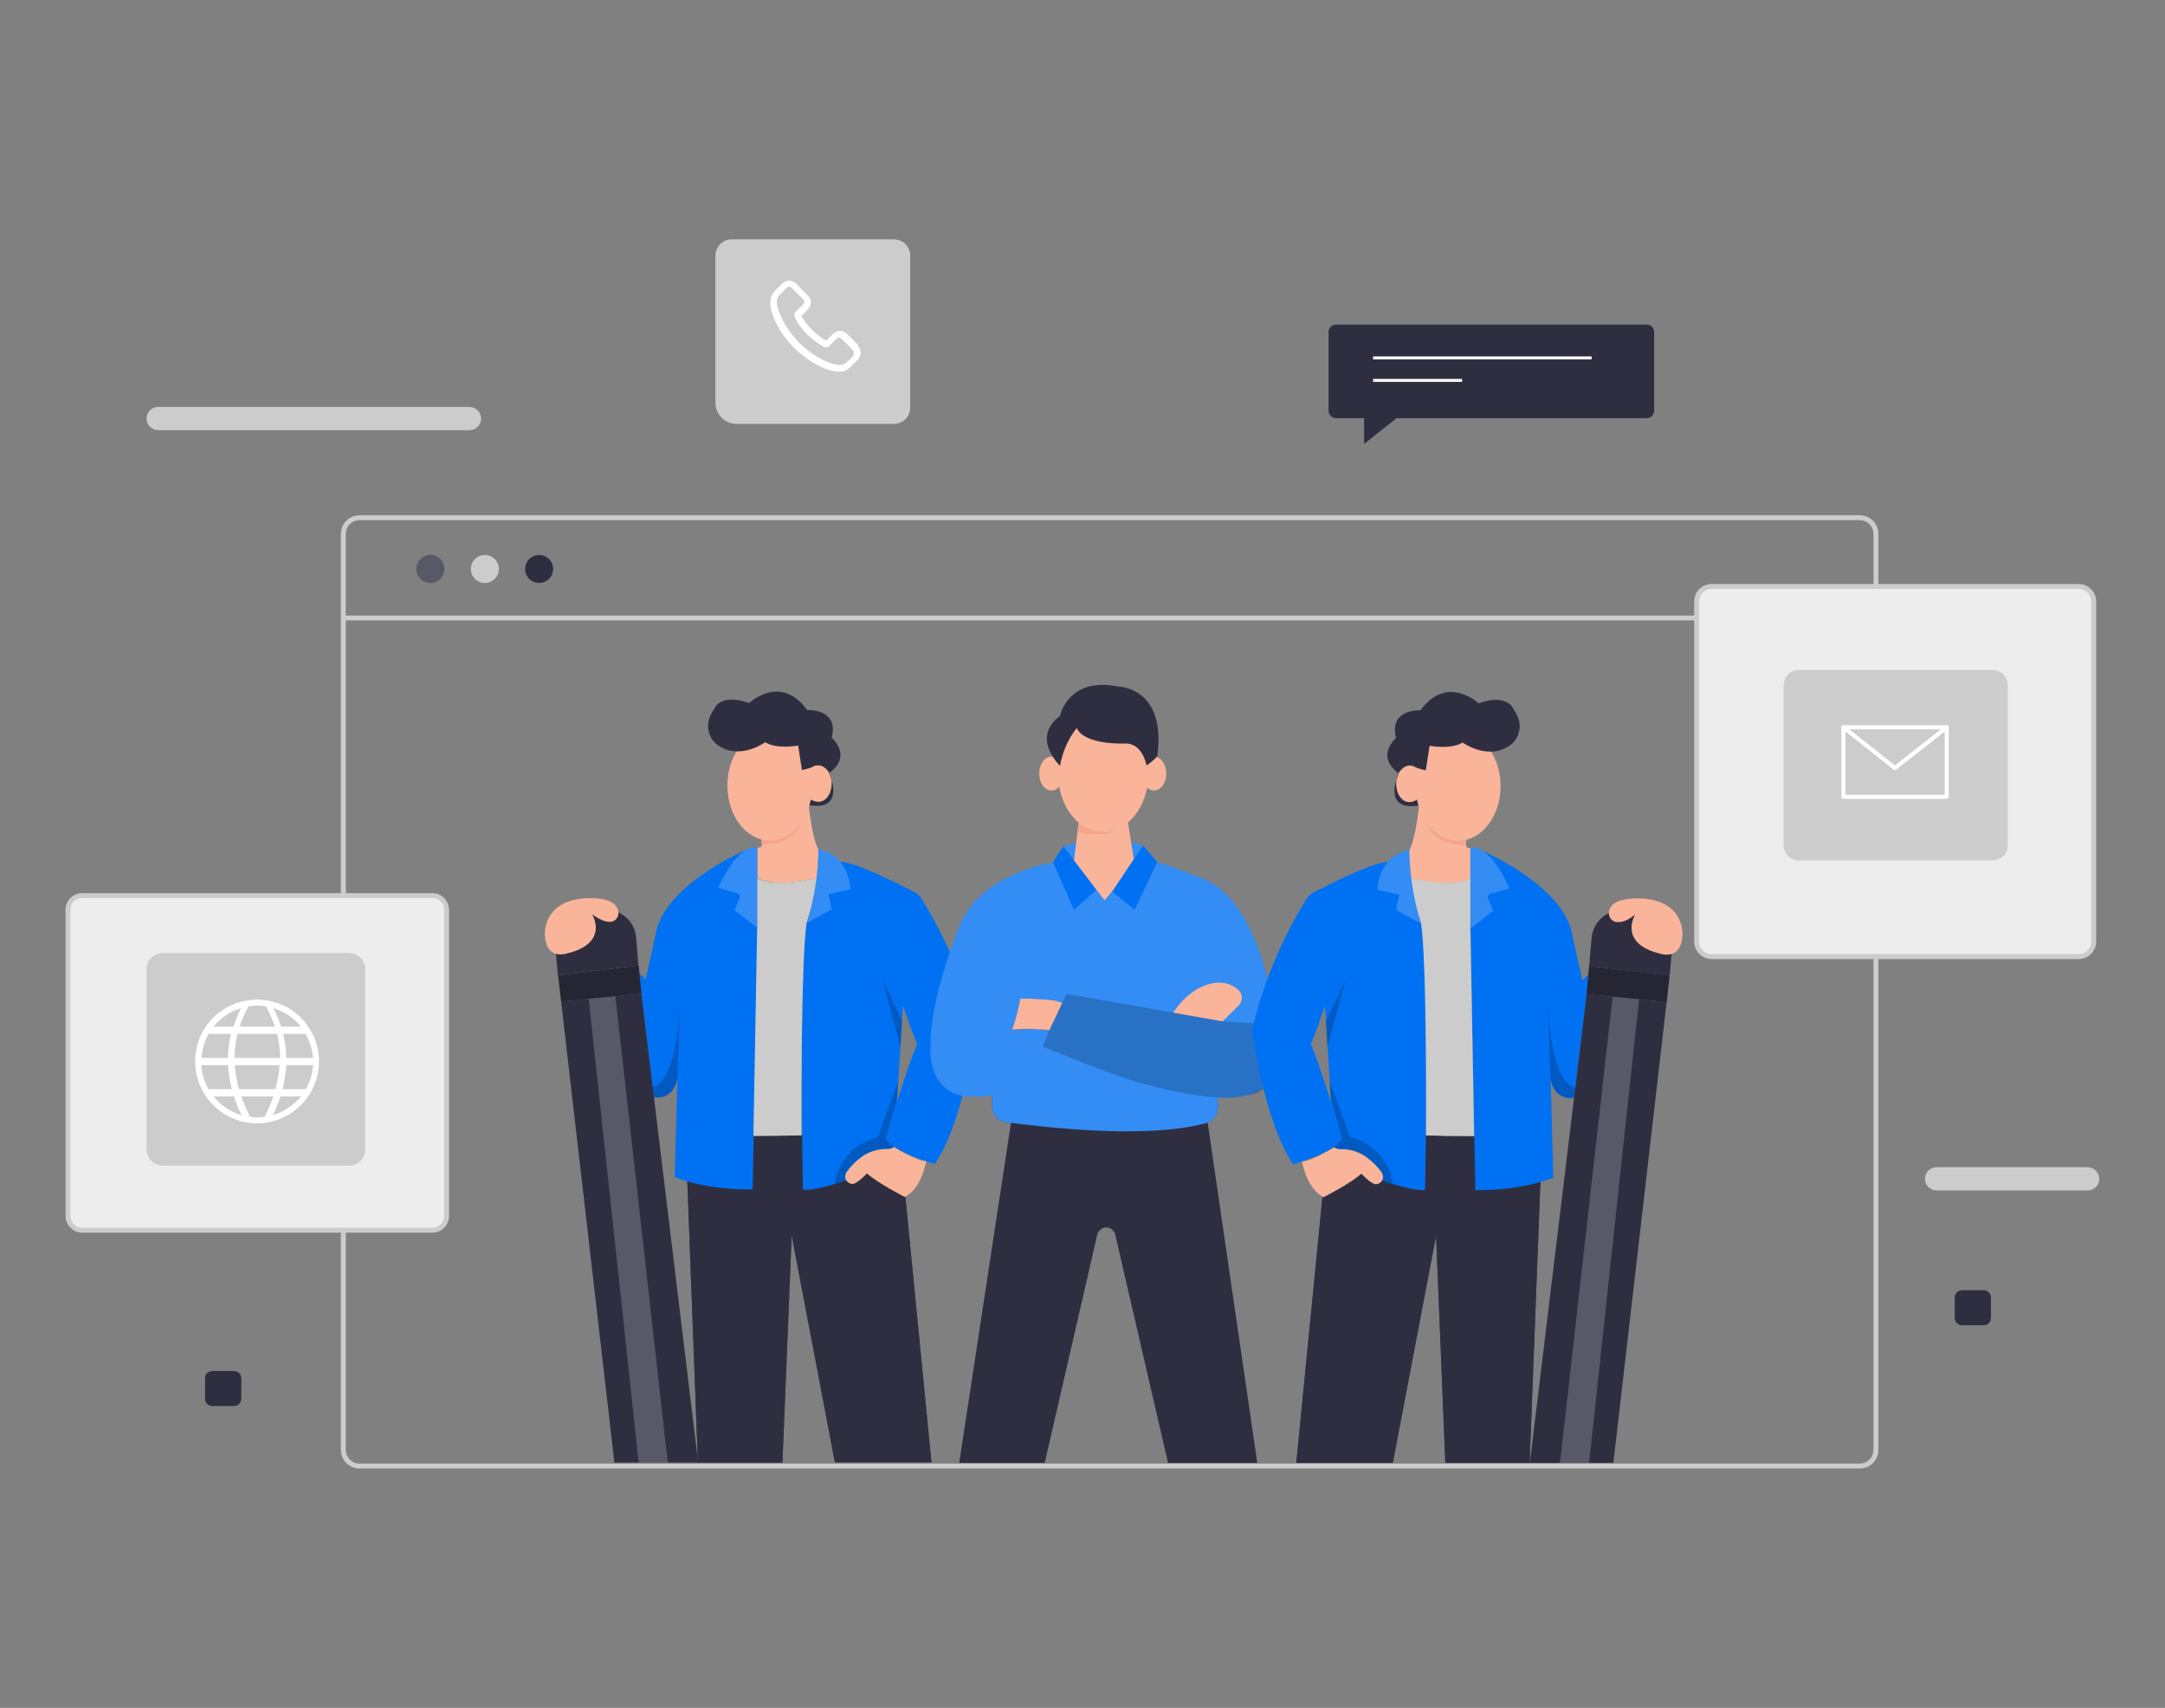 <?xml version="1.0" encoding="utf-8"?>
<!-- Generator: Adobe Illustrator 24.3.0, SVG Export Plug-In . SVG Version: 6.00 Build 0)  -->
<svg version="1.1" id="a34b2483-b408-41ec-8a7f-4b7e340c4e88"
	 xmlns="http://www.w3.org/2000/svg" xmlns:xlink="http://www.w3.org/1999/xlink" x="0px" y="0px" viewBox="0 0 865.8 682.9"
	 style="enable-background:new 0 0 865.8 682.9;" xml:space="preserve">
<rect x="0" y="0" width="865.8" height="682.9" fill="#808080" stroke="none"/>
<style type="text/css">
	.st0{fill:#3F3D56;}
	.st1{fill:#2F2E41;}
	.st2{fill:#F9B499;}
	.st3{fill:#0071F2;}
	.st4{opacity:0.2;enable-background:new    ;}
	.st5{opacity:0.2;fill:#FFFFFF;enable-background:new    ;}
	.st6{fill:#CCCCCC;}
	.st7{fill:#F4A48E;}
	.st8{fill:none;stroke:#CCCCCC;stroke-width:1.97;stroke-miterlimit:10;}
	.st9{fill:#EDEDED;}
	.st10{fill:none;stroke:#FFFFFF;stroke-width:1.65;stroke-linecap:round;stroke-linejoin:round;}
	.st11{fill:#FFFFFF;}
	.st12{fill:none;stroke:#FFFFFF;stroke-width:1.18;stroke-miterlimit:10;}
</style>
<g>
	<path class="st0" d="M333.9,584.8L316.6,494l-3.7,90.8h-33.8L274,449.5c25.4,10.7,85.2,0,85.2,0l13.3,135.2H333.9z"/>
	<path class="st1" d="M333.9,584.8L316.6,494l-3.7,90.8h-33.8L274,449.5c25.4,10.7,85.2,0,85.2,0l13.3,135.2H333.9z"/>
	<path class="st2" d="M304.4,332.2l0.3,5.5c0,1.4-1.8,1.2-1.8,1.2v12c7.2,4.7,24.5,0,24.5,0l1.4-9.4c-3.7-2-5.4-19-5.7-22.7
		c-0.1-0.4-0.1-0.7-0.1-0.7L304.4,332.2z"/>
	<path class="st3" d="M366.9,417.4c-2.8,5-12.7,37.8-12.7,37.8c2.8,5.5,19.6,10.2,19.6,10.2c11.5-16.3,16.5-53.6,16.5-53.6
		c-4.4-18.7-11.8-36.5-22-52.8c-0.6-0.9-1.4-1.6-2.3-2.1c-5.5-2.9-25.5-13.1-30.6-12.3l-12.8,24.6c-3.2,21.5-1.5,106.4-1.5,106.4
		c5.2,1.7,36.1-10.2,36.1-10.2l3.9-63.4C366,416.5,366.8,417.4,366.9,417.4z"/>
	<path class="st3" d="M269.8,470.6l1.1-39.4c-1.7,9.1-9.4,7.5-9.4,7.5l-6.1-49.7l2.8,2.6l3.9-17.5c3-20.4,36.6-34.4,36.6-34.4
		l4.2,31.3l-1.9,104.6C280.8,475.8,269.8,470.6,269.8,470.6z"/>
	<path class="st4" d="M261,434.7l0.5,4c8.1,1.4,9.4-7.5,9.4-7.5l1.1-32C270.7,434.8,261,434.7,261,434.7z"/>
	<path class="st2" d="M357.6,458.6c-0.8,0.6-1.9,0.9-2.9,0.8c-3.3-0.1-6.5,0.9-9.3,2.6c-2.7,1.8-5,4.1-6.9,6.7
		c-0.3,0.5-0.5,1.1-0.5,1.7c0,1.7,1.4,3,3,3l0,0c1.7,0,5.7-4.2,5.7-4.2c4.5,4,15.1,9.4,15.1,9.4c6.8-3.3,8.6-14.3,8.6-14.3
		C366.1,464.2,357.6,458.6,357.6,458.6z"/>
	<polygon class="st1" points="245.7,584.8 279.2,584.8 256.5,397.3 224.4,400.5 	"/>
	<polygon class="st5" points="267.1,584.8 255.4,584.8 235.4,399.2 246.1,398.3 266.5,580 	"/>
	<polygon class="st1" points="223.2,390 224.4,400.5 256.5,397.3 255.4,386 	"/>
	<polygon class="st4" points="223.2,390 224.4,400.5 256.5,397.3 255.4,386 	"/>
	<path class="st1" d="M254.4,374.8c-0.6-6.7-6.5-11.6-13.2-11l-8.2,0.8c0,0,0,0-0.1,0c-6.7,0.7-11.5,6.6-10.9,13.2l1.1,12.2l32.2-4
		L254.4,374.8C254.4,374.8,254.4,374.8,254.4,374.8z"/>
	<path class="st2" d="M243.8,368.6c0.1,0,0.3,0,0.4,0c2-0.2,3.4-2.1,3.1-4c-0.9-7-14.7-5.3-14.7-5.3c-15.5,1.7-14.7,14.1-14.7,14.1
		c0.2,10.7,8.6,7.9,8.6,7.9c17.5-4.1,10.3-15.7,10.3-15.7C240,367.9,242.2,368.6,243.8,368.6z"/>
	<path class="st6" d="M301.3,454.2l1.5-83.1v-20.1c6.5,4.5,24.5,0,24.5,0c-1.1,7.5-4.8,18.2-4.8,18.2c-2.3,16-2,84.8-2,84.8
		L301.3,454.2z"/>
	<polygon class="st4" points="360.1,418.8 353,392.1 360.8,408.3 	"/>
	<path class="st4" d="M346.2,461.5c2.6-1.3,5.5-2,8.5-2.1l0,0c1,0,2-0.3,2.9-0.8l0,0c-1.5-0.8-2.6-2-3.4-3.4l4.6-16.3l0.4-6.5
		l-8.3,22.4c-8.7,2-15.3,8.9-16.9,17.6v1l4.3-1.3c-0.9-1,0.1-3.2,0.1-3.2C340.5,464.9,346.2,461.5,346.2,461.5"/>
	<path class="st3" d="M327.3,339.7c-0.1,10-1.7,19.9-4.7,29.4l10-5.5l-1.3-6.1l8.8-1.9C338.9,340.7,327.3,339.7,327.3,339.7z"/>
	<path class="st5" d="M327.3,339.7c-0.1,10-1.7,19.9-4.7,29.4l10-5.5l-1.3-6.1l8.8-1.9C338.9,340.7,327.3,339.7,327.3,339.7z"/>
	<path class="st3" d="M293.7,363.9l2.1-4.8c0-0.1,0-0.1,0.1-0.2c0.2-0.7-0.2-1.5-1-1.7l-7.7-2.2c8.6-18.8,15.6-16.1,15.6-16.1v32.1
		L293.7,363.9z"/>
	<path class="st5" d="M293.7,363.9l2.1-4.8c0-0.1,0-0.1,0.1-0.2c0.2-0.7-0.2-1.5-1-1.7l-7.7-2.2c8.6-18.8,15.6-16.1,15.6-16.1v32.1
		L293.7,363.9z"/>
	<path class="st7" d="M320.6,328.4c-3.3,7.6-16.1,7.2-16.1,7.2l0.1,2.1C318.5,337.8,320.6,328.4,320.6,328.4z"/>
	<path class="st2" d="M307.8,292.3c7.5,0,13.9,6.3,16.1,15c0.8-0.8,2-1.3,3.2-1.3c3.1,0,5.5,3.3,5.5,7.4s-2.5,7.4-5.5,7.4
		c-1,0-2.1-0.4-2.8-1.1c-1.9,9.4-8.5,16.4-16.4,16.4c-9.4,0-17-9.8-17-21.9C290.8,302.1,298.4,292.3,307.8,292.3z"/>
	<path class="st1" d="M321.2,307.8c1.4-0.3,2.8-0.7,4.1-1.4c1.6-0.7,3.4-0.5,4.7,0.7c4.5,3.6,1.9,10,1.9,10
		c-2.8,5.9-7.6,2.6-7.6,2.6l-0.6,2.3c14.9,2.3,7.9-12.9,7.9-12.9c9.5-7,1-14.1,1-14.1c3.1-11.8-9.8-11.1-9.8-11.1
		c-10.6-14.7-23.2-2.8-23.2-2.8c-11.8-4.1-13.9,2.3-13.9,2.3c-5.7,7.7,0,13.4,0,13.4c9,8.2,20.3,0,20.3,0c4.8,2.9,13.2,1.3,13.2,1.3
		l1.5,9.8L321.2,307.8z"/>
</g>
<path class="st1" d="M658.6,129.8H534.3c-1.7,0-3,1.3-3,3v31.4c0,1.7,1.3,3,3,3h11.2v10.3l13-10.3h100c1.7,0,3-1.3,3-3v-31.4
	C661.5,131.1,660.2,129.8,658.6,129.8z"/>
<path class="st0" d="M518.4,584.9l13.3-135.2c0,0,59.8,10.7,85.2,0l-5.2,135.2H578l-3.7-90.8L557,584.9H518.4z"/>
<path class="st1" d="M518.4,584.9l13.3-135.2c0,0,59.8,10.7,85.2,0l-5.2,135.2H578l-3.7-90.8L557,584.9H518.4z"/>
<path class="st1" d="M404.8,445.7l-21.2,139.2h34.2l21-91.2c0.4-1.7,1.9-2.9,3.6-2.9l0,0c1.7,0,3.2,1.2,3.6,2.9l21.1,91.2h35.7
	l-20.3-139.2H404.8z"/>
<path class="st0" d="M396.8,435.8v6.8c0,3.1,2.3,5.7,5.4,6.1c14.5,1.8,55.5,7,80,0.4c3.1-0.9,5.2-3.8,4.9-7.1l-0.5-5.2L438,424.6
	L396.8,435.8z"/>
<path class="st3" d="M396.8,435.8v6.8c0,3.1,2.3,5.7,5.4,6.1c14.5,1.8,55.5,7,80,0.4c3.1-0.9,5.2-3.8,4.9-7.1l-0.5-5.2L438,424.6
	L396.8,435.8z"/>
<path class="st5" d="M396.8,435.8v6.8c0,3.1,2.3,5.7,5.4,6.1c14.5,1.8,55.5,7,80,0.4c3.1-0.9,5.2-3.8,4.9-7.1l-0.5-5.2L438,424.6
	L396.8,435.8z"/>
<path class="st3" d="M489,408.4l-62.5-11l-6.9,14.5l-2.7,6.5l21.8,8.9c0,0,61.5,23.8,70.1,3.3c0,0,5.2-8.7,0.3-27.8
	c-0.2-0.7-0.3-1.4-0.4-2.1c-1-6.3-7.1-40.8-27.3-49.2c0,0-14.5-5.9-18.6-6.6h-41.7c0,0-30.6,4.3-38.2,27.4c0,0-11,26.9-10.8,46.2
	c0,0-1.7,19.2,15.7,20c0,0,35.3-0.1,51-11.1l-21.8-8.9l2.7-6.5c-5-0.6-10-0.6-14.9,0c0,0,3.4-8.9,3.6-17.4"/>
<path class="st5" d="M489,408.4l-62.5-11l-6.9,14.5l-2.7,6.5l21.8,8.9c0,0,61.5,23.8,70.1,3.3c0,0,5.2-8.7,0.3-27.8
	c-0.2-0.7-0.3-1.4-0.4-2.1c-1-6.3-7.1-40.8-27.3-49.2c0,0-14.5-5.9-18.6-6.6h-41.7c0,0-30.6,4.3-38.2,27.4c0,0-11,26.9-10.8,46.2
	c0,0-1.7,19.2,15.7,20c0,0,35.3-0.1,51-11.1l-21.8-8.9l2.7-6.5c-5-0.6-10-0.6-14.9,0c0,0,3.4-8.9,3.6-17.4"/>
<path class="st4" d="M426.5,397.4c-1.8,2.9-2.9,6.3-4.7,10c-1.8,3.6-3.4,7.3-4.8,11c5.3,2.3,11,4.5,16.8,6.8
	c9.3,3.6,20.3,7.6,27.3,9.1c0,0,25.6,7.2,37.9,3.6c0,0,12.5,0.2,12.3-20.5l-0.6-7.7l-21.6-1.3L426.5,397.4z"/>
<path class="st3" d="M425.3,338.4c0,0,16.3-5.6,31.8-0.3c-1.7,2.8-3.5,5.7-5.5,8.6c-3.3,4.9-6.7,9.3-9.9,13.3L425.3,338.4z"/>
<path class="st5" d="M425.3,338.4c0,0,16.3-5.6,31.8-0.3c-1.7,2.8-3.5,5.7-5.5,8.6c-3.3,4.9-6.7,9.3-9.9,13.3L425.3,338.4z"/>
<polygon class="st3" points="429.5,363.8 421.1,344.7 425.3,338.4 438.5,355.8 "/>
<polygon class="st3" points="444.9,356.5 453.7,363.8 462.8,344.7 457.1,338.1 "/>
<polygon class="st2" points="431.6,327 429.5,344 441.7,360 444.9,356.2 453.4,343.5 450.8,327 "/>
<path class="st2" d="M408,399.3c0,0,13.8-0.3,16.8,1.7l-5.1,10.8c0,0-12.2-0.9-14.9,0C404.8,411.9,407.5,403.5,408,399.3z"/>
<path class="st2" d="M469.2,404.9c0,0,6.5-11.1,17.6-12c3.1-0.2,6.1,0.8,8.4,2.9l0,0c1.8,1.6,1.9,4.3,0.3,6.1
	c-0.1,0.1-0.1,0.1-0.2,0.2l-6.4,6.3L469.2,404.9z"/>
<path class="st2" d="M567.9,318.3c0,0,0,0.3-0.1,0.7c-0.3,3.7-2,20.8-5.7,22.7l1.4,9.4c0,0,17.4,4.7,24.5,0v-12c0,0-1.8,0.1-1.8-1.2
	l0.3-5.5L567.9,318.3z"/>
<path class="st3" d="M529.9,402.1l3.9,63.4c0,0,30.9,11.9,36.1,10.2c0,0,1.7-84.9-1.5-106.4l-12.8-24.6c-5.1-0.8-25.1,9.4-30.6,12.3
	c-0.9,0.5-1.7,1.2-2.3,2.1c-10.2,16.3-17.6,34.1-22,52.8c0,0,5,37.4,16.5,53.6c0,0,16.8-4.7,19.6-10.2c0,0-9.9-32.8-12.7-37.8
	C524.1,417.5,524.9,416.7,529.9,402.1z"/>
<path class="st3" d="M590,475.9l-1.9-104.6l4.2-31.3c0,0,33.5,14,36.6,34.4l3.9,17.5l2.8-2.6l-6.1,49.7c0,0-7.7,1.6-9.4-7.5
	l1.1,39.4C621.2,470.8,610.1,476,590,475.9z"/>
<path class="st4" d="M618.9,399.3l1.1,32c0,0,1.3,8.9,9.4,7.5l0.5-4C629.9,434.8,620.2,435,618.9,399.3z"/>
<path class="st2" d="M520.7,464.4c0,0,1.8,11,8.6,14.3c0,0,10.6-5.3,15.1-9.4c0,0,4,4.2,5.7,4.2l0,0c1.7,0,3-1.3,3-3
	c0-0.6-0.2-1.2-0.5-1.7c-1.9-2.6-4.2-4.9-6.9-6.7c-2.8-1.8-6-2.7-9.3-2.6c-1,0.1-2.1-0.2-2.9-0.8
	C533.3,458.7,524.8,464.4,520.7,464.4z"/>
<polygon class="st1" points="666.5,400.7 634.5,397.5 611.8,584.9 645.2,584.9 "/>
<polygon class="st5" points="624.4,580.2 644.9,398.5 655.5,399.4 635.5,584.9 623.8,584.9 "/>
<polygon class="st1" points="635.5,386.2 634.5,397.5 666.5,400.7 667.7,390.1 "/>
<polygon class="st4" points="635.5,386.2 634.5,397.5 666.5,400.7 667.7,390.1 "/>
<path class="st1" d="M636.5,375l-1,11.2l32.2,4l1.1-12.2c0.7-6.7-4.2-12.6-10.9-13.2c0,0,0,0-0.1,0l-8.2-0.8
	C643,363.4,637.1,368.3,636.5,375C636.5,375,636.5,375,636.5,375z"/>
<path class="st2" d="M653.9,365.7c0,0-7.1,11.6,10.3,15.7c0,0,8.4,2.8,8.6-7.9c0,0,0.9-12.4-14.7-14.1c0,0-13.8-1.7-14.7,5.3
	c-0.2,2,1.2,3.8,3.1,4c0.1,0,0.3,0,0.4,0C648.7,368.8,650.9,368.1,653.9,365.7z"/>
<path class="st6" d="M570.3,454c0,0,0.4-68.8-2-84.8c0,0-3.7-10.7-4.8-18.2c0,0,18,4.5,24.5,0v20.1l1.5,83.1L570.3,454z"/>
<path class="st3" d="M407.4,390.9l0.6,8.4c0,0,13.6-0.2,16.8,1.7l2.5-5.1L407.4,390.9z"/>
<path class="st5" d="M407.4,390.9l0.6,8.4c0,0,13.6-0.2,16.8,1.7l2.5-5.1L407.4,390.9z"/>
<polygon class="st4" points="530.2,408.5 537.9,392.3 530.8,418.9 "/>
<path class="st4" d="M544.7,461.7c0,0,5.7,3.4,7.8,7.2c0,0,1.1,2.2,0.1,3.2l4.3,1.3v-1c-1.6-8.7-8.2-15.7-16.9-17.6l-8.3-22.4
	l0.4,6.5l4.6,16.3c-0.8,1.4-2,2.6-3.4,3.4l0,0c0.9,0.5,1.9,0.8,2.9,0.8l0,0C539.2,459.6,542.1,460.3,544.7,461.7"/>
<path class="st3" d="M550.8,355.8l8.8,1.9l-1.3,6.1l10,5.5c-3-9.5-4.6-19.4-4.7-29.4C563.7,339.9,552,340.9,550.8,355.8z"/>
<path class="st5" d="M550.8,355.8l8.8,1.9l-1.3,6.1l10,5.5c-3-9.5-4.6-19.4-4.7-29.4C563.7,339.9,552,340.9,550.8,355.8z"/>
<path class="st3" d="M588.1,371.2v-32.1c0,0,7-2.8,15.6,16.1l-7.7,2.2c-0.7,0.2-1.2,1-1,1.7c0,0.1,0,0.1,0.1,0.2l2.1,4.8
	L588.1,371.2z"/>
<path class="st5" d="M588.1,371.2v-32.1c0,0,7-2.8,15.6,16.1l-7.7,2.2c-0.7,0.2-1.2,1-1,1.7c0,0.1,0,0.1,0.1,0.2l2.1,4.8
	L588.1,371.2z"/>
<line class="st8" x1="137.3" y1="247.1" x2="750.2" y2="247.1"/>
<path class="st8" d="M143.8,207h599.9c3.6,0,6.5,2.9,6.5,6.5v366.2c0,3.6-2.9,6.5-6.5,6.5H143.8c-3.6,0-6.5-2.9-6.5-6.5V213.5
	C137.3,209.9,140.2,207,143.8,207z"/>
<path class="st1" d="M177.7,227.5c0,3.1-2.5,5.6-5.6,5.6s-5.6-2.5-5.6-5.6s2.5-5.6,5.6-5.6S177.7,224.4,177.7,227.5L177.7,227.5z"/>
<path class="st5" d="M177.7,227.5c0,3.1-2.5,5.6-5.6,5.6s-5.6-2.5-5.6-5.6s2.5-5.6,5.6-5.6S177.7,224.4,177.7,227.5L177.7,227.5z"/>
<path class="st6" d="M199.5,227.5c0,3.1-2.5,5.6-5.6,5.6s-5.6-2.5-5.6-5.6s2.5-5.6,5.6-5.6S199.5,224.4,199.5,227.5L199.5,227.5z"/>
<path class="st1" d="M221.2,227.5c0,3.1-2.5,5.6-5.6,5.6s-5.6-2.5-5.6-5.6s2.5-5.6,5.6-5.6S221.2,224.4,221.2,227.5L221.2,227.5z"/>
<path class="st9" d="M684.5,234.5h146.8c3.3,0,6,2.7,6,6v136c0,3.3-2.7,6-6,6H684.5c-3.3,0-6-2.7-6-6v-136
	C678.5,237.2,681.1,234.5,684.5,234.5z"/>
<path class="st8" d="M684.5,234.5h146.8c3.3,0,6,2.7,6,6v136c0,3.3-2.7,6-6,6H684.5c-3.3,0-6-2.7-6-6v-136
	C678.5,237.2,681.1,234.5,684.5,234.5z"/>
<path class="st6" d="M796.9,344h-77.6c-3.3,0-6-2.7-6-6v-64.1c0-3.3,2.7-6,6-6h77.6c3.3,0,6,2.7,6,6V338
	C802.9,341.3,800.2,344,796.9,344z"/>
<polygon class="st10" points="778.5,318.6 743.5,318.6 737.2,318.6 737.2,290.8 778.5,290.8 778.5,297.8 "/>
<polyline class="st10" points="737.2,290.8 757.8,307.1 778.5,290.8 "/>
<path class="st9" d="M32.9,358.1h140c3.2,0,5.7,2.6,5.7,5.7v122.4c0,3.2-2.6,5.7-5.7,5.7h-140c-3.2,0-5.7-2.6-5.7-5.7V363.9
	C27.1,360.7,29.7,358.1,32.9,358.1z"/>
<path class="st8" d="M32.9,358.1h140c3.2,0,5.7,2.6,5.7,5.7v122.4c0,3.2-2.6,5.7-5.7,5.7h-140c-3.2,0-5.7-2.6-5.7-5.7V363.9
	C27.1,360.7,29.7,358.1,32.9,358.1z"/>
<path class="st6" d="M65.2,381.1h74.3c3.7,0,6.6,3,6.6,6.6v71.8c0,3.7-3,6.6-6.6,6.6H65.2c-3.7,0-6.6-3-6.6-6.6v-71.8
	C58.5,384,61.5,381.1,65.2,381.1z"/>
<path class="st11" d="M85.3,406.9c-9.7,9.7-9.7,25.3,0,35c9.7,9.7,25.3,9.7,35,0c9.7-9.7,9.7-25.3,0-35c0,0,0,0,0,0
	C110.7,397.3,95,397.3,85.3,406.9z M120.3,410.5h-7.9c-0.8-2.6-1.9-5-3.1-7.4C113.7,404.4,117.5,407,120.3,410.5L120.3,410.5z
	 M93.8,423c0-3.2,0.4-6.5,1.2-9.6h15.8c0.8,3.1,1.2,6.4,1.2,9.6H93.8z M111.8,425.9c-0.2,3.2-0.8,6.5-1.7,9.6H95.6
	c-0.9-3.1-1.5-6.3-1.7-9.6H111.8z M102.8,402.1c1.2,0,2.3,0.1,3.5,0.3c1.5,2.6,2.7,5.3,3.6,8.1H95.8c0.9-2.8,2.1-5.5,3.6-8.1
	C100.5,402.2,101.7,402.1,102.8,402.1L102.8,402.1z M96.4,403.1c-1.2,2.4-2.2,4.9-3.1,7.4h-7.9C88.2,407,92,404.4,96.4,403.1
	L96.4,403.1z M83.4,413.4h9c-0.8,3.2-1.2,6.4-1.2,9.6H80.6C80.8,419.6,81.8,416.3,83.4,413.4z M83.4,435.5c-1.7-2.9-2.7-6.2-2.9-9.6
	h10.7c0.2,3.2,0.7,6.5,1.5,9.6H83.4z M85.4,438.4h8.2c0.8,2.6,1.8,5.1,3,7.5C92.2,444.6,88.3,442,85.4,438.4L85.4,438.4z
	 M102.9,446.8c-1,0-2-0.1-2.9-0.2c-1.3-2.7-2.5-5.4-3.5-8.2h12.8c-1,2.8-2.1,5.5-3.5,8.2C104.8,446.7,103.8,446.8,102.9,446.8
	L102.9,446.8z M109.1,445.9c1.2-2.4,2.2-4.9,3.1-7.5h8.2C117.4,442,113.5,444.6,109.1,445.9L109.1,445.9z M122.3,435.5H113
	c0.8-3.1,1.3-6.4,1.5-9.6h10.7C125,429.3,124,432.5,122.3,435.5L122.3,435.5z M125.2,423h-10.7c-0.1-3.2-0.5-6.5-1.3-9.6h9
	C123.9,416.3,124.9,419.6,125.2,423L125.2,423z"/>
<path class="st6" d="M187.7,172H63.3c-2.6,0-4.7-2.1-4.7-4.6c0,0,0,0,0,0l0,0c0-2.6,2.1-4.7,4.6-4.7c0,0,0,0,0,0h124.5
	c2.6,0,4.7,2.1,4.7,4.7l0,0l0,0C192.4,169.9,190.3,172,187.7,172z"/>
<path class="st6" d="M834.9,476h-60.4c-2.6,0-4.7-2.1-4.7-4.6c0,0,0,0,0,0l0,0c0-2.6,2.1-4.7,4.6-4.7c0,0,0,0,0,0h60.4
	c2.6,0,4.7,2.1,4.7,4.7l0,0C839.6,473.9,837.5,476,834.9,476z"/>
<path class="st1" d="M784.6,515.9h8.7c1.6,0,2.9,1.3,2.9,2.9v8.2c0,1.6-1.3,2.9-2.9,2.9h-8.7c-1.6,0-2.9-1.3-2.9-2.9v-8.2
	C781.7,517.2,783,515.9,784.6,515.9z"/>
<path class="st1" d="M84.9,548.2h8.7c1.6,0,2.9,1.3,2.9,2.9v8.2c0,1.6-1.3,2.9-2.9,2.9h-8.7c-1.6,0-2.9-1.3-2.9-2.9V551
	C82,549.4,83.3,548.2,84.9,548.2z"/>
<line class="st12" x1="549.1" y1="143.1" x2="636.5" y2="143.1"/>
<line class="st12" x1="549.1" y1="152.1" x2="584.7" y2="152.1"/>
<path class="st6" d="M292.6,95.7h64.9c3.6,0,6.5,2.9,6.5,6.5v60.8c0,3.6-2.9,6.5-6.5,6.5h-62.9c-4.7,0-8.5-3.8-8.5-8.5v-58.7
	C286.1,98.6,289,95.7,292.6,95.7z"/>
<path class="st11" d="M343.2,138l-4.4-4.4c-0.7-0.8-1.8-1.3-2.9-1.3c-1.1,0-2.1,0.5-2.9,1.3l-2.5,2.5l-0.5-0.2
	c-0.3-0.1-0.5-0.3-0.8-0.4c-2.5-1.6-4.7-3.7-6.6-6c-0.8-1-1.5-2.1-2.1-3.2c0.6-0.6,1.2-1.2,1.7-1.7l0.7-0.7c1.6-1.4,1.8-3.8,0.4-5.5
	c-0.1-0.1-0.3-0.3-0.4-0.4l-2.2-2.2c-0.3-0.2-0.5-0.5-0.7-0.8l-1.5-1.5c-0.7-0.8-1.8-1.2-2.9-1.3c-1.1,0-2.1,0.5-2.9,1.3l-2.8,2.8
	c-1,1-1.7,2.4-1.8,3.9c-0.1,2,0.2,4.1,1,6c1.4,3.8,3.5,7.3,6.2,10.4c3.5,4.2,7.8,7.5,12.7,9.9c2.2,1.1,4.6,1.9,7.1,2.1h0.5
	c1.8,0,3.5-0.7,4.8-2.1l0.1-0.1c0.4-0.5,0.9-1,1.4-1.4l1-1c1.6-1.5,1.7-4,0.2-5.7C343.3,138.1,343.3,138,343.2,138z M341.4,142.1
	l-1,1c-0.5,0.5-1,1-1.6,1.6c-0.7,0.8-1.8,1.2-2.9,1.2h-0.4c-2.2-0.2-4.3-0.9-6.2-1.9c-4.5-2.2-8.6-5.4-11.8-9.3
	c-2.4-2.9-4.4-6.1-5.8-9.6c-0.7-1.5-1.1-3.2-1-4.9c0-0.9,0.4-1.7,1.1-2.3l2.7-2.7c0.3-0.3,0.7-0.5,1.1-0.6c0.4,0,0.8,0.2,1.1,0.6
	l1.4,1.4c0.2,0.3,0.5,0.6,0.8,0.8l2.2,2.2c0.3,0.3,0.5,0.7,0.5,1.1c0,0.4-0.2,0.8-0.5,1.1l-0.7,0.7l-2,2l-0.1,0.1
	c-0.6,0.5-0.8,1.3-0.5,2v0.1c0.7,1.5,1.5,3,2.6,4.3c2,2.6,4.5,4.8,7.2,6.6c0.3,0.2,0.6,0.4,1,0.6c0.3,0.1,0.5,0.3,0.8,0.4l0.1,0.1
	c0.7,0.4,1.7,0.2,2.2-0.4l2.8-2.8c0.3-0.3,0.7-0.5,1.1-0.6c0.4,0.1,0.7,0.3,1,0.6l4.4,4.4c0.6,0.5,0.7,1.5,0.2,2.1
	C341.5,142,341.4,142.1,341.4,142.1L341.4,142.1z"/>
<path class="st7" d="M431,332.7l0.7-5.7c0,0,7.8,4.6,13.9,5C445.6,332,443.1,334.9,431,332.7z"/>
<ellipse class="st2" cx="441.2" cy="309.2" rx="18.1" ry="23.5"/>
<ellipse class="st2" cx="461.5" cy="309.3" rx="4.9" ry="6.8"/>
<ellipse class="st2" cx="420.5" cy="309.3" rx="4.9" ry="6.8"/>
<path class="st1" d="M423.9,306.2c0,0-11.8-11.2,0-19.9c0,0,3.1-15.8,23.2-11.8c0,0,19.5,0.1,15.7,27.9c-1.3,1.4-2.7,2.6-4.3,3.7
	c0,0-1.5-9.2-8.8-8.8c0,0-16,0.7-19.1-6.2C427.1,295.5,424.9,300.7,423.9,306.2z"/>
<path class="st7" d="M586.3,337.9l0.1-2.1c0,0-12.8,0.4-16.1-7.2C570.3,328.6,572.4,338,586.3,337.9z"/>
<path class="st2" d="M600.1,314.3c0,12.1-7.6,21.9-17,21.9c-7.9,0-14.5-7-16.4-16.4c-0.8,0.7-1.8,1.1-2.8,1.1
	c-3.1,0-5.5-3.3-5.5-7.4s2.5-7.4,5.5-7.4c1.2,0,2.3,0.5,3.2,1.3c2.2-8.7,8.6-15,16.1-15C592.5,292.5,600.1,302.2,600.1,314.3z"/>
<path class="st1" d="M570.2,308l1.5-9.8c0,0,8.4,1.6,13.2-1.3c0,0,11.3,8.2,20.3,0c0,0,5.7-5.7,0-13.4c0,0-2.1-6.4-13.9-2.3
	c0,0-12.6-11.8-23.2,2.8c0,0-12.8-0.7-9.8,11.1c0,0-8.5,7.1,1,14.1c0,0-7,15.2,7.9,12.9l-0.6-2.3c0,0-4.8,3.3-7.6-2.6
	c0,0-2.6-6.4,1.9-10c1.3-1.2,3.1-1.5,4.7-0.7c1.3,0.7,2.7,1.1,4.1,1.4L570.2,308z"/>
</svg>
